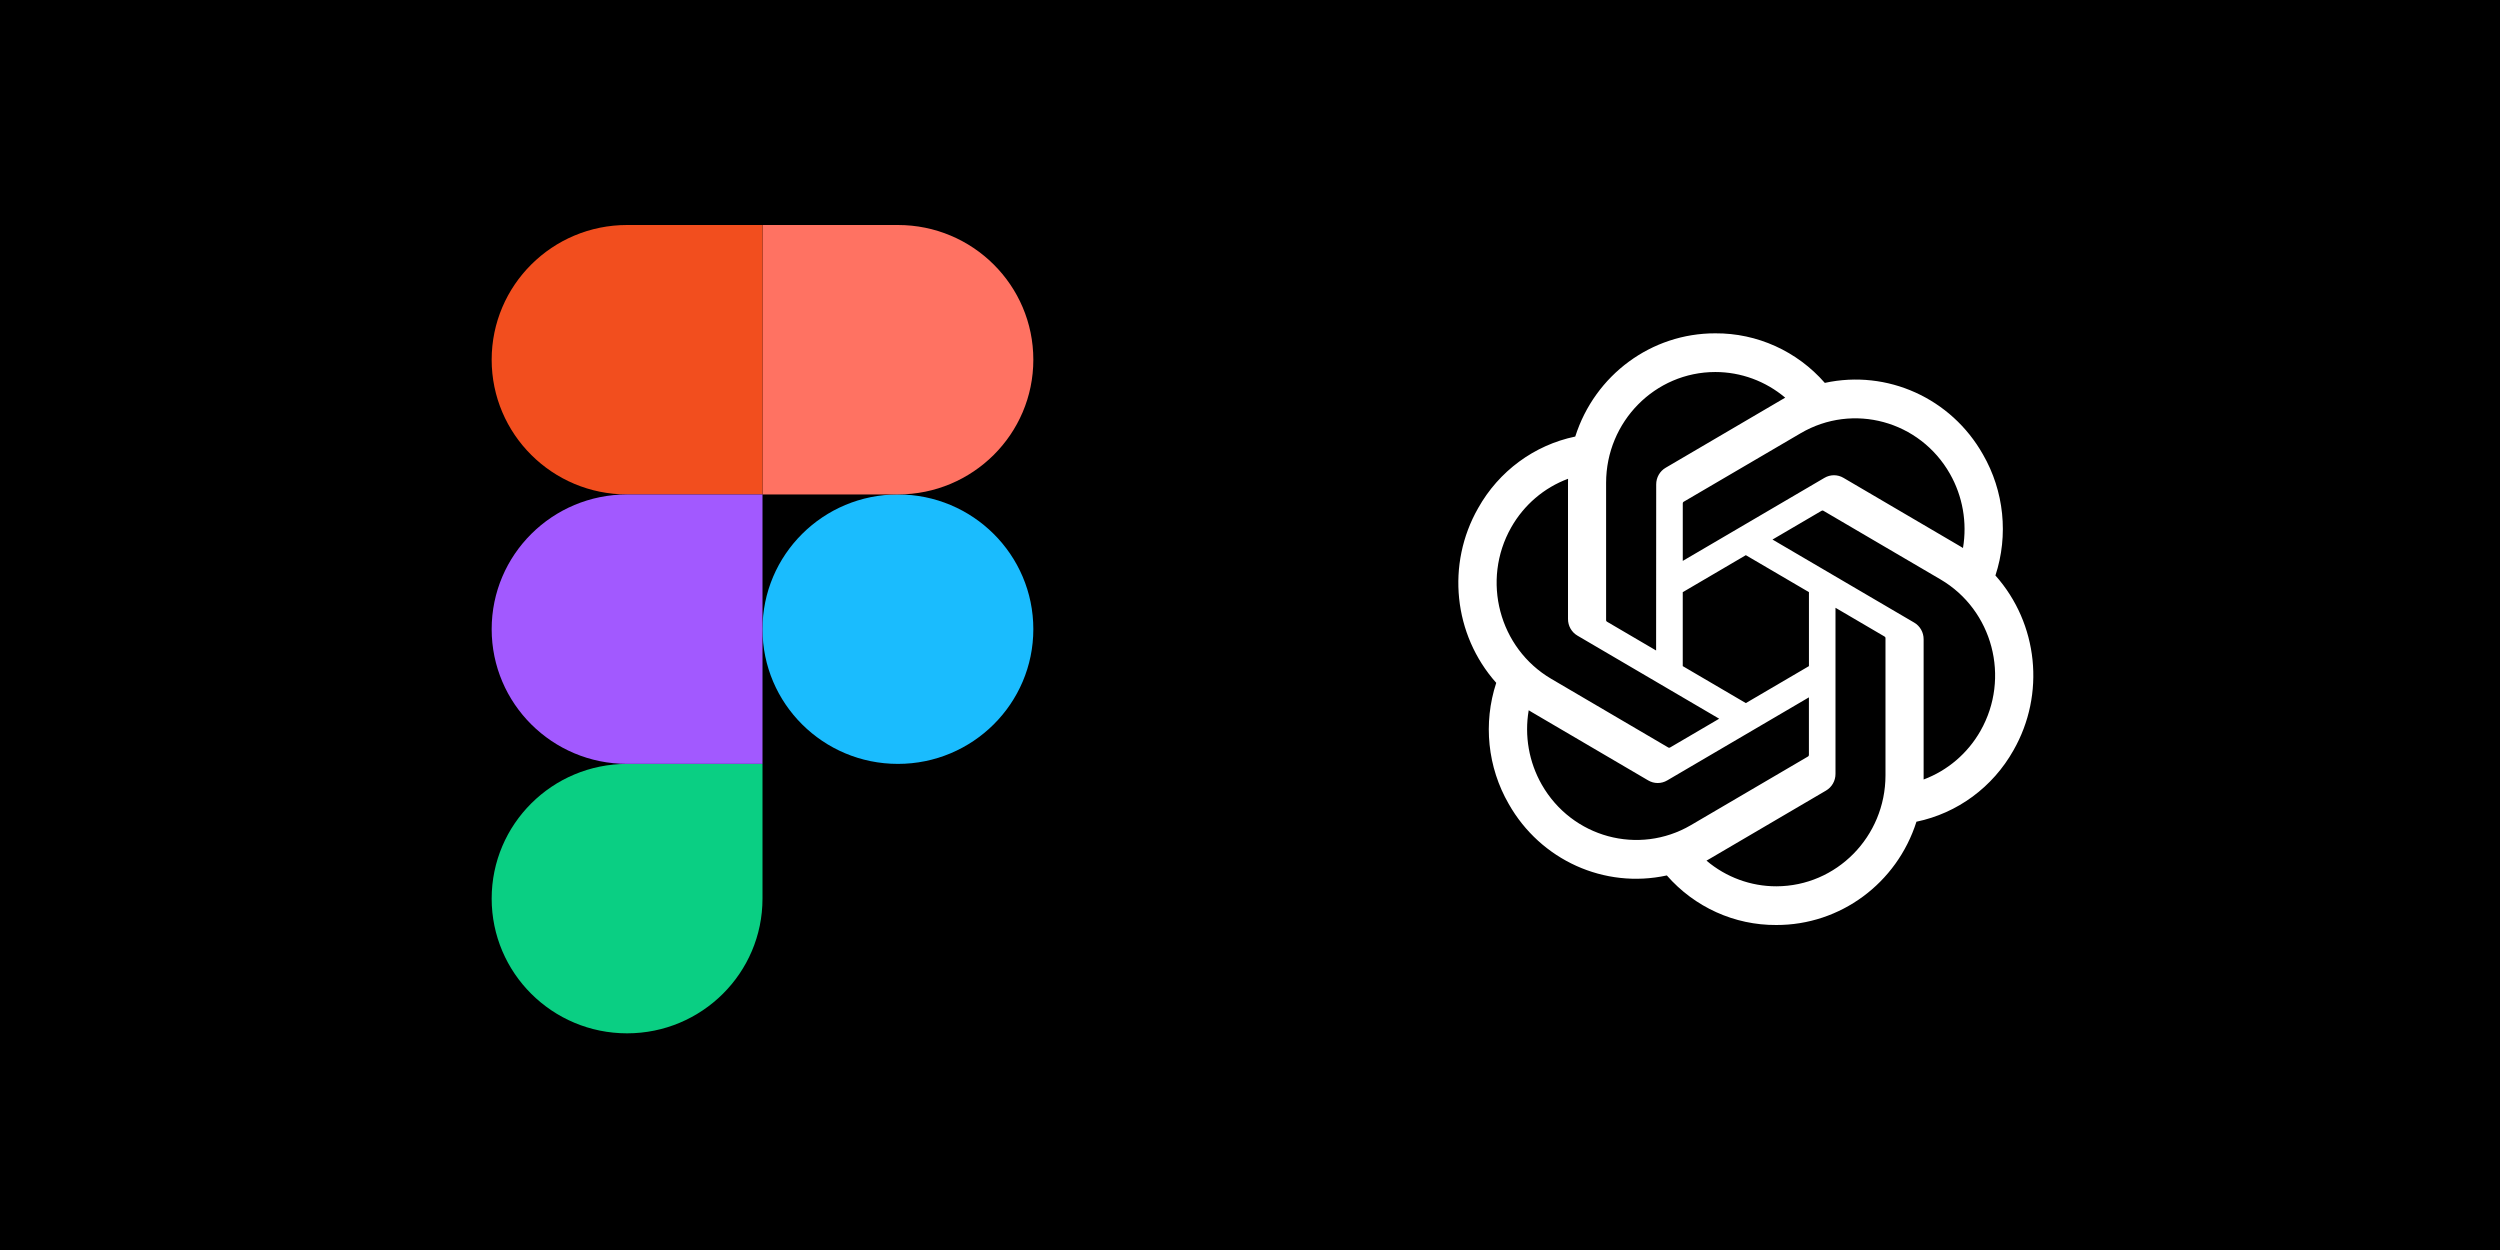 <svg width="300" height="150" viewBox="0 0 300 150" fill="none" xmlns="http://www.w3.org/2000/svg">
  <rect width="300" height="150" fill="black" />
  <path
    d="M239.451 69.058C241.037 64.222 240.491 58.927 237.954 54.53C234.139 47.784 226.468 44.315 218.978 45.947C215.646 42.136 210.857 39.968 205.839 40C198.18 39.982 191.387 44.987 189.03 52.386C184.111 53.409 179.865 56.536 177.381 60.967C173.536 67.694 174.412 76.172 179.548 81.942C177.962 86.778 178.507 92.073 181.045 96.47C184.86 103.216 192.531 106.685 200.021 105.053C203.353 108.864 208.141 111.032 213.16 111C220.823 111.019 227.619 106.011 229.974 98.606C234.893 97.584 239.139 94.457 241.623 90.026C245.464 83.299 244.586 74.825 239.451 69.058ZM213.166 106.357C210.101 106.361 207.132 105.272 204.778 103.278C204.884 103.22 205.07 103.115 205.191 103.04L219.115 94.874C219.826 94.463 220.264 93.694 220.259 92.863V72.933L226.144 76.383C226.207 76.415 226.25 76.476 226.258 76.547V93.053C226.25 100.391 220.396 106.34 213.166 106.357ZM185.009 94.148C183.473 91.454 182.92 88.298 183.445 85.231C183.549 85.294 183.729 85.406 183.858 85.482L197.782 93.648C198.488 94.067 199.363 94.067 200.069 93.648L217.069 83.682V90.582C217.073 90.654 217.041 90.722 216.985 90.766L202.909 99.017C196.642 102.682 188.633 100.504 185.009 94.148ZM181.346 63.286C182.874 60.589 185.289 58.523 188.167 57.453C188.167 57.575 188.16 57.79 188.16 57.94V74.271C188.154 75.102 188.591 75.87 189.303 76.281L206.302 86.246L200.417 89.695C200.358 89.735 200.283 89.741 200.218 89.714L186.142 81.456C179.885 77.776 177.739 69.649 181.346 63.286ZM229.7 74.71L212.7 64.745L218.585 61.297C218.644 61.257 218.719 61.251 218.784 61.279L232.86 69.529C239.129 73.205 241.276 81.345 237.655 87.709C236.123 90.402 233.711 92.465 230.835 93.54V76.721C230.842 75.891 230.409 75.123 229.7 74.71ZM235.558 65.76C235.454 65.695 235.274 65.584 235.145 65.509L221.22 57.343C220.514 56.924 219.64 56.924 218.933 57.343L201.933 67.308V60.408C201.929 60.336 201.961 60.268 202.017 60.225L216.093 51.98C222.364 48.309 230.379 50.494 233.994 56.861C235.522 59.551 236.075 62.699 235.558 65.76ZM198.733 78.059L192.846 74.608C192.784 74.577 192.74 74.515 192.732 74.444V57.94C192.737 50.591 198.608 44.637 205.848 44.642C208.909 44.644 211.873 45.733 214.225 47.722C214.119 47.78 213.934 47.885 213.812 47.96L199.888 56.126C199.177 56.536 198.739 57.305 198.744 58.136L198.733 78.059ZM201.93 71.061L209.501 66.621L217.073 71.057V79.934L209.501 84.371L201.93 79.934V71.061Z"
    fill="white" />
  <g clip-path="url(#clip0_612_18)">
    <path
      d="M91.5 75.5C91.5 66.571 98.775 59.333 107.75 59.333C116.725 59.333 124 66.571 124 75.5C124 84.429 116.725 91.667 107.75 91.667C98.775 91.667 91.5 84.429 91.5 75.5Z"
      fill="#1ABCFE" />
    <path
      d="M59 107.833C59 98.904 66.275 91.667 75.25 91.667H91.5V107.833C91.5 116.762 84.225 124 75.25 124C66.275 124 59 116.762 59 107.833Z"
      fill="#0ACF83" />
    <path d="M91.5 27V59.333H107.75C116.725 59.333 124 52.096 124 43.167C124 34.238 116.725 27 107.75 27H91.5Z"
      fill="#FF7262" />
    <path d="M59 43.167C59 52.096 66.275 59.333 75.25 59.333H91.5V27H75.25C66.275 27 59 34.238 59 43.167Z"
      fill="#F24E1E" />
    <path d="M59 75.5C59 84.429 66.275 91.667 75.25 91.667H91.5V59.333H75.25C66.275 59.333 59 66.571 59 75.5Z"
      fill="#A259FF" />
  </g>
  <defs>
    <clipPath id="clip0_612_18">
      <rect width="65" height="97" fill="white" transform="translate(59 27)" />
    </clipPath>
  </defs>
</svg>